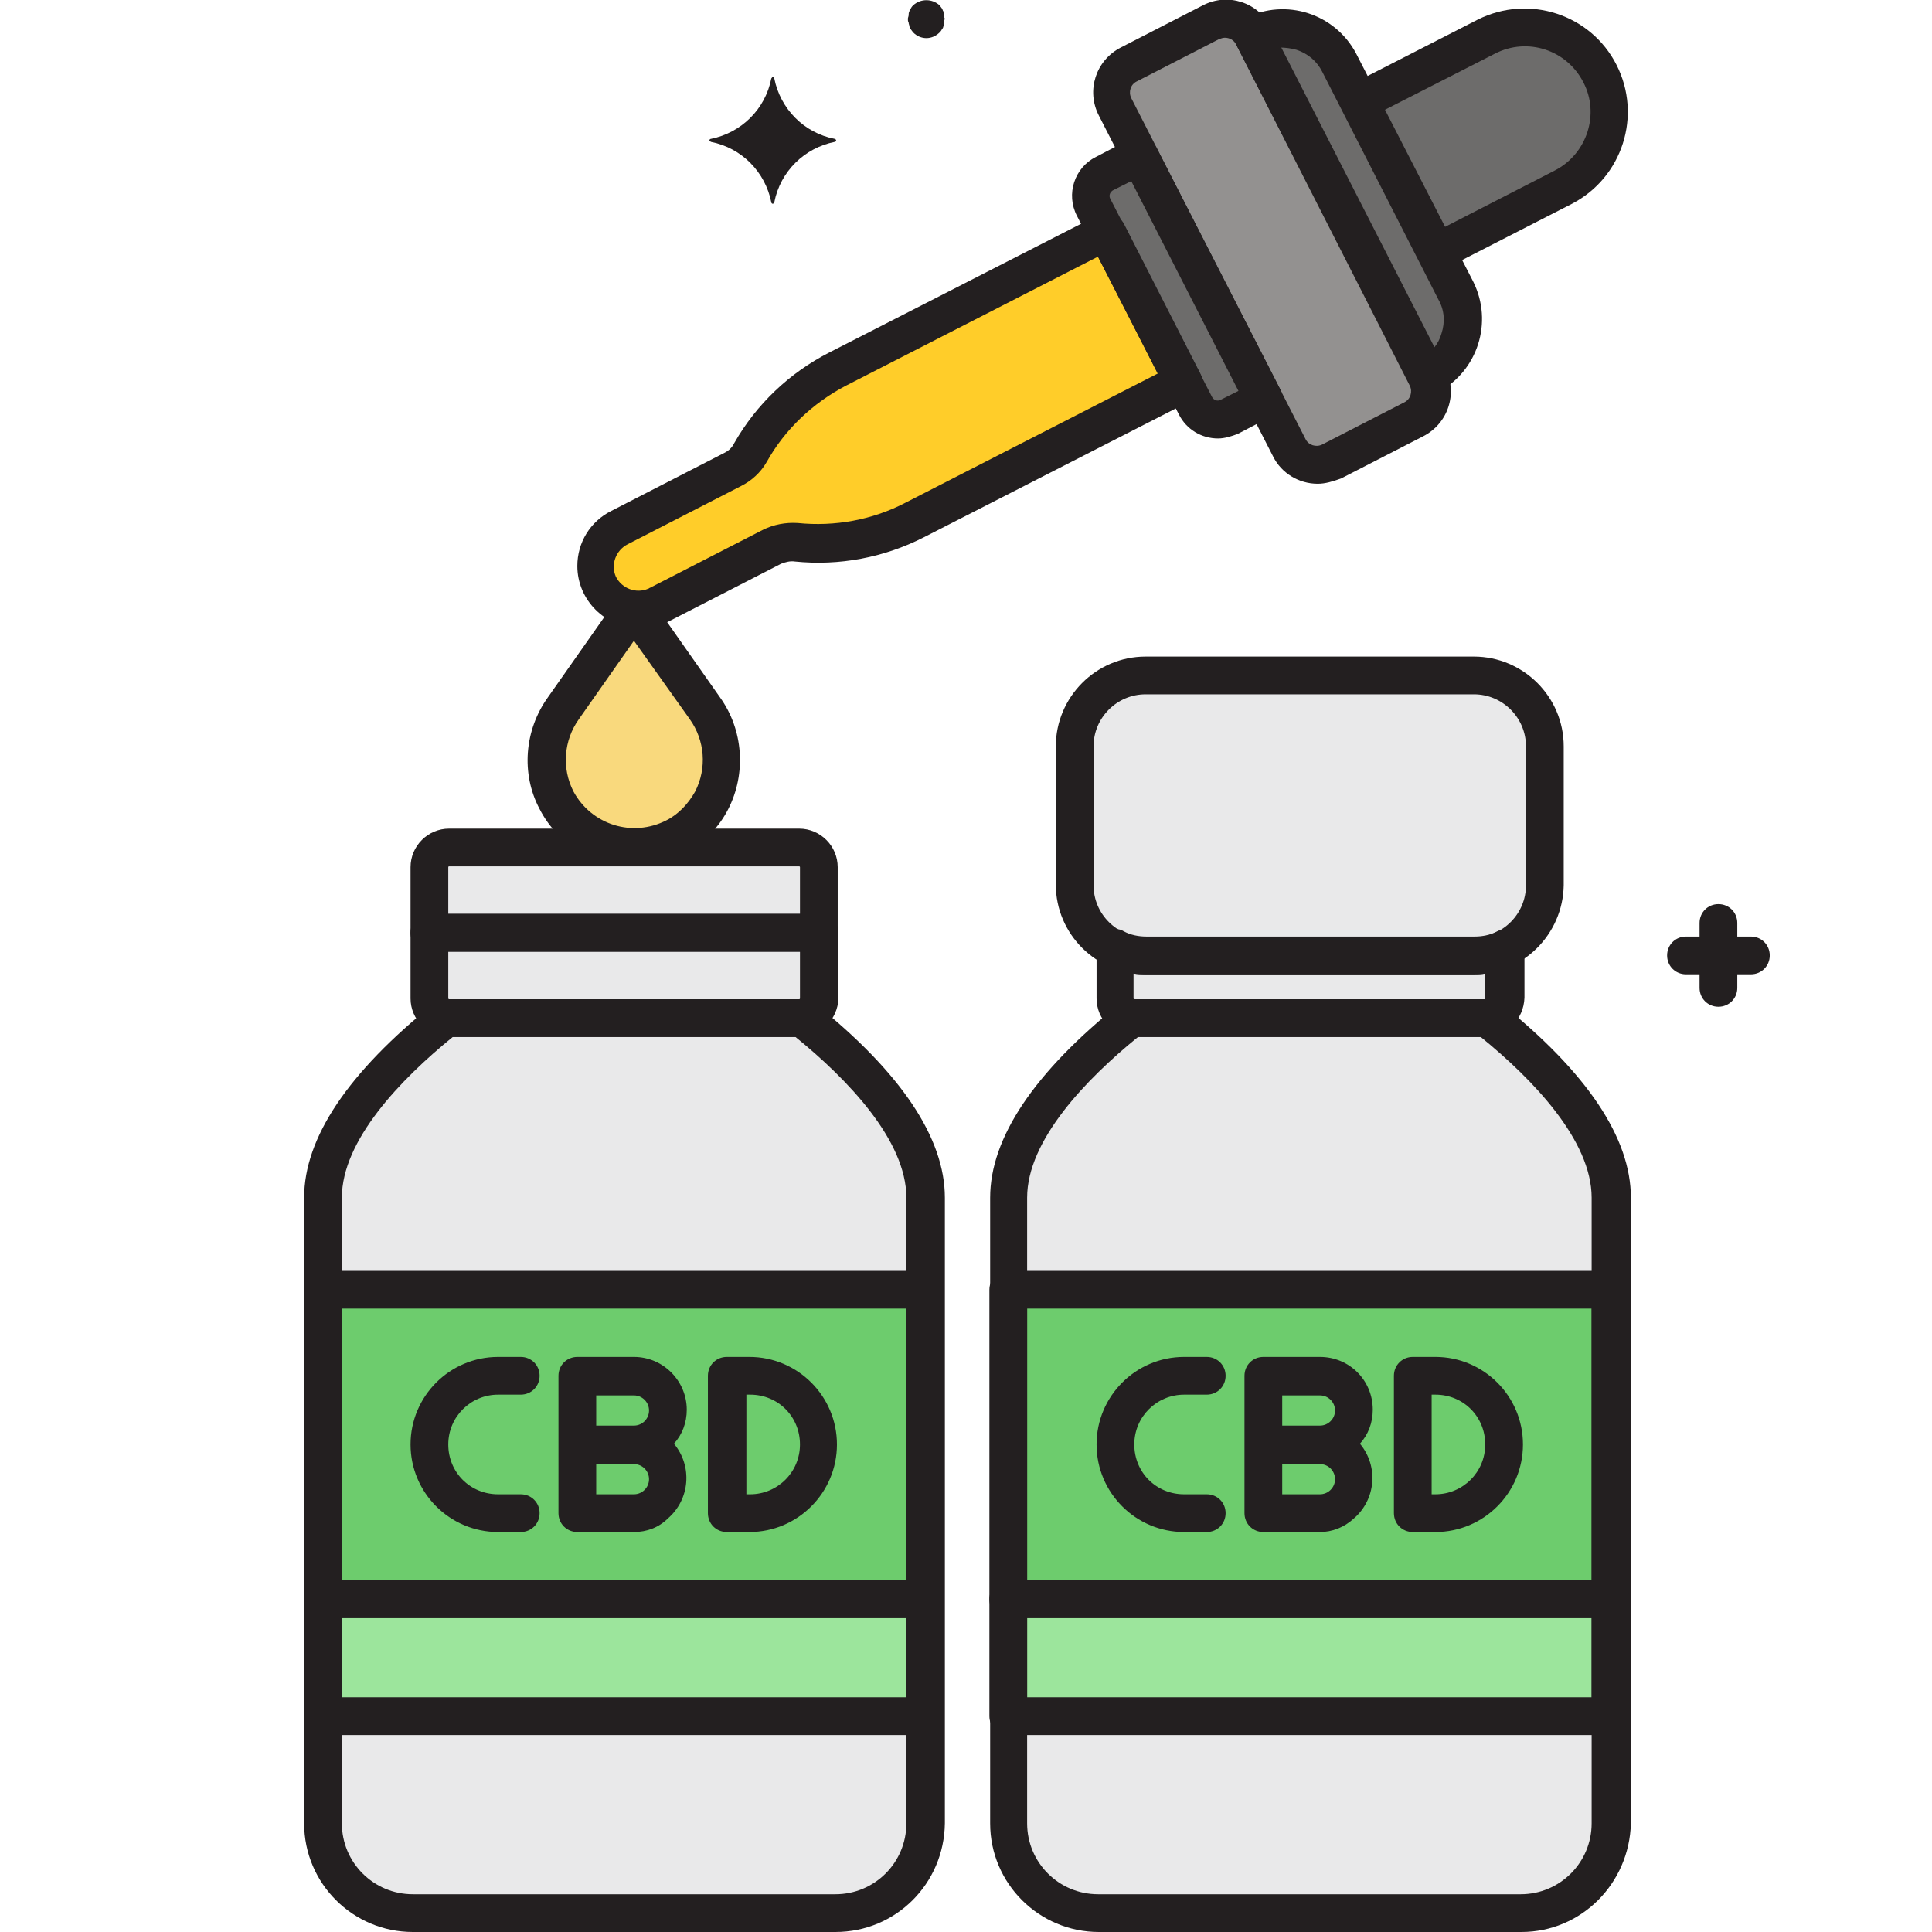 <svg xmlns="http://www.w3.org/2000/svg" enable-background="new 0 0 256 256" viewBox="0 0 256 256"><path fill="#e9e9ea" d="M106.3 134.9c-.1 0-.2 0-.3 0H59.5c-.1 0-.2 0-.3 0-7.8 6.3-16.3 15.1-16.3 23.8v82.9c0 6.6 5.3 11.9 11.9 11.9h56c6.6 0 11.9-5.3 11.9-11.9v-82.9C122.6 150 114.1 141.1 106.3 134.9zM197.1 134.9c-.1 0-.2 0-.4 0h-46.4c-.1 0-.2 0-.4 0-7.8 6.3-16.3 15.1-16.3 23.8v82.9c0 6.6 5.3 11.9 11.9 11.9h56c6.6 0 11.9-5.3 11.9-11.9v-82.9C213.4 150 204.9 141.1 197.1 134.9z"/><rect width="79.8" height="41" x="42.8" y="170.9" fill="#6dcc6d"/><rect width="79.8" height="15.5" x="42.8" y="211.9" fill="#9ce59c"/><rect width="79.8" height="41" x="133.6" y="170.9" fill="#6dcc6d"/><rect width="79.8" height="15.5" x="133.6" y="211.9" fill="#9ce59c"/><path fill="#e9e9ea" d="M56.9,123.6v8.7c0,1.4,1.2,2.6,2.6,2.6h46.4c1.4,0,2.6-1.2,2.6-2.6v-8.7H56.9z"/><path fill="#e9e9ea" d="M56.9 123.6v-8.7c0-1.4 1.2-2.6 2.6-2.6l0 0h46.4c1.4 0 2.6 1.2 2.6 2.6 0 0 0 0 0 0v8.7H56.9zM151.8 89.5h43.5c5.2 0 9.4 4.2 9.4 9.4v18.4c0 5.2-4.2 9.4-9.4 9.4h-43.5c-5.2 0-9.4-4.2-9.4-9.4V98.9C142.4 93.7 146.6 89.5 151.8 89.5z"/><path fill="#e9e9ea" d="M195.3,126.6h-43.5c-1.4,0-2.8-0.3-4.1-1v6.7c0,1.4,1.2,2.6,2.6,2.6h46.4c1.4,0,2.6-1.2,2.6-2.6v-6.7
		C198.1,126.3,196.7,126.6,195.3,126.6z"/><path fill="#231f20" d="M105.9,137.4H59.5c-2.8,0-5.1-2.3-5.1-5.1v-8.7c0-1.4,1.1-2.5,2.5-2.5h51.7c1.4,0,2.5,1.1,2.5,2.5v8.7
		C111,135.1,108.7,137.4,105.9,137.4z M59.4,126.1v6.2c0,0.1,0.1,0.1,0.1,0.1h46.4c0.1,0,0.1-0.1,0.1-0.1v-6.2H59.4z"/><path fill="#231f20" d="M108.5 126.1H56.9c-1.4 0-2.5-1.1-2.5-2.5v-8.7c0-2.8 2.3-5.1 5.1-5.1h46.4c2.8 0 5.1 2.3 5.1 5.1v8.7C111 125 109.9 126.1 108.5 126.1zM59.4 121.1H106v-6.2c0-.1-.1-.1-.1-.1 0 0 0 0 0 0H59.5c-.1 0-.1.1-.1.1l0 0L59.4 121.1zM110.7 256h-56c-7.9 0-14.4-6.4-14.4-14.4v-82.9c0-7.9 5.8-16.6 17.3-25.8.5-.4 1.2-.6 1.9-.5l.1 0h46.3l.1 0c.7-.1 1.4.1 1.9.5 11.5 9.2 17.3 17.9 17.3 25.8v82.9C125.1 249.6 118.7 256 110.7 256zM60 137.4c-6.9 5.6-14.7 13.7-14.7 21.3v82.9c0 5.2 4.2 9.4 9.4 9.4h56c5.2 0 9.4-4.2 9.4-9.4v-82.9c0-7.6-7.8-15.7-14.7-21.3L60 137.4zM106.3 134.9l.3 2.5L106.3 134.9zM201.6 256h-56c-7.9 0-14.4-6.4-14.4-14.4v-82.9c0-7.9 5.8-16.6 17.3-25.8.5-.4 1.2-.6 1.9-.5l.1 0h46.3l.1 0c.7-.1 1.4.1 1.9.5 11.5 9.2 17.3 17.9 17.3 25.8v82.9C215.9 249.6 209.5 256 201.6 256zM150.8 137.4c-6.9 5.6-14.7 13.7-14.7 21.3v82.9c0 5.2 4.2 9.4 9.4 9.4h56c5.2 0 9.4-4.2 9.4-9.4v-82.9c0-7.6-7.8-15.7-14.7-21.3L150.8 137.4zM197.1 134.9l.3 2.5L197.1 134.9zM195.3 129.1h-43.5c-6.5 0-11.9-5.3-11.9-11.9V98.9c0-6.5 5.3-11.9 11.9-11.9h43.5c6.5 0 11.9 5.3 11.9 11.9v18.4C207.1 123.8 201.8 129.1 195.3 129.1zM151.8 92c-3.8 0-6.9 3.1-6.9 6.9v18.4c0 3.8 3.1 6.9 6.9 6.9h43.5c3.8 0 6.9-3.1 6.9-6.9V98.9c0-3.8-3.1-6.9-6.9-6.9H151.8z"/><path fill="#231f20" d="M196.8,137.4h-46.4c-2.8,0-5.1-2.3-5.1-5.1v-6.7c0-1.4,1.1-2.5,2.5-2.5c0.4,0,0.8,0.1,1.1,0.3
		c0.9,0.5,2,0.7,3,0.7h43.5c1,0,2.1-0.2,3-0.7c1.2-0.6,2.7-0.1,3.3,1.1c0.2,0.3,0.3,0.7,0.3,1.1v6.6
		C201.9,135.1,199.6,137.4,196.8,137.4z M150.2,129v3.3c0,0.1,0.1,0.1,0.1,0.1h46.4c0.1,0,0.1-0.1,0.1-0.1V129
		c-0.5,0.1-1.1,0.1-1.6,0.1h-43.5C151.3,129.1,150.7,129.1,150.2,129z"/><path fill="#939190" d="M149.5,8.5L160.4,3c2-1,4.6-0.2,5.6,1.8l23.1,45.2c1,2,0.2,4.6-1.8,5.6l-10.9,5.6c-2,1-4.6,0.2-5.6-1.8
		l-23.1-45.2C146.7,12.1,147.5,9.6,149.5,8.5z"/><path fill="#6d6c6b" d="M189.1 49.9l.1-.1c4.1-2.1 5.7-7.2 3.6-11.3L177.4 8.4c-2.1-4.1-7.2-5.7-11.3-3.6L166 4.8 189.1 49.9zM151 20.6l-4.6 2.4c-1.6.8-2.3 2.8-1.4 4.5 0 0 0 0 0 0l13.5 26.3c.8 1.6 2.8 2.3 4.5 1.4 0 0 0 0 0 0l4.6-2.4L151 20.6z"/><path fill="#6d6c6b" d="M190.3,33.5l16.8-8.6c5.5-2.9,7.6-9.7,4.7-15.1c-2.8-5.4-9.5-7.6-15-4.8l-16.8,8.6L190.3,33.5z"/><path fill="#f9d97d" d="M93.3,93.8l-8.5-12.1c-0.3-0.4-0.9-0.6-1.4-0.2c-0.1,0.1-0.2,0.1-0.2,0.2l-8.5,12.1C70.9,99,72,106.3,77.2,110
		c5.2,3.8,12.4,2.6,16.2-2.5C96.3,103.4,96.3,97.9,93.3,93.8L93.3,93.8z"/><path fill="#ffcd29" d="M146.6,30.6L111,48.9c-4.8,2.5-8.9,6.3-11.6,11c-0.6,1-1.4,1.8-2.4,2.3l-15,7.7c-2.8,1.4-3.9,4.9-2.5,7.7l0,0
		c1.4,2.8,4.9,3.9,7.7,2.5l15-7.7c1-0.5,2.1-0.7,3.2-0.6c5.4,0.6,10.9-0.4,15.7-2.9l35.6-18.2L146.6,30.6z"/><path fill="#231f20" d="M232 124.1h-1.8v-1.8c0-1.4-1.1-2.5-2.5-2.5s-2.5 1.1-2.5 2.5v1.8h-1.8c-1.4 0-2.5 1.1-2.5 2.5 0 1.4 1.1 2.5 2.5 2.5h1.8v1.8c0 1.4 1.1 2.5 2.5 2.5s2.5-1.1 2.5-2.5v-1.8h1.8c1.4 0 2.5-1.1 2.5-2.5S233.4 124.1 232 124.1zM125.1 2c0-.2-.1-.3-.1-.5-.1-.1-.1-.3-.2-.4-.1-.1-.2-.3-.3-.4-1-.9-2.5-.9-3.5 0-.1.1-.2.2-.3.4-.1.1-.2.3-.2.4-.1.2-.1.3-.1.5 0 .2-.1.3-.1.5 0 .2 0 .3.1.5 0 .2.1.3.1.5.1.2.1.3.2.4.1.1.2.3.3.4 1 1 2.5 1 3.5 0 0 0 0 0 0 0 .1-.1.2-.2.3-.4.1-.1.2-.3.2-.4.1-.1.1-.3.1-.5 0-.2 0-.3.1-.5C125.1 2.3 125.1 2.1 125.1 2zM110.6 18.4c-4.1-.8-7.2-4-8-8 0-.1-.1-.2-.2-.2-.1 0-.1.1-.2.2-.8 4.1-4 7.2-8 8-.1 0-.2.1-.2.2 0 .1.1.1.2.2 4.1.8 7.2 4 8 8 0 .1.1.2.2.2.1 0 .1-.1.2-.2.8-4.1 4-7.2 8-8 .1 0 .2-.1.2-.2C110.7 18.4 110.7 18.4 110.6 18.4zM174.6 64.1c-2.5 0-4.8-1.4-5.9-3.6l-23.1-45.2c-1.7-3.3-.4-7.3 2.9-9l10.9-5.6c3.3-1.7 7.3-.4 9 2.9l23.1 45.2 0 0c1.7 3.3.4 7.3-2.9 9l-10.9 5.6C176.6 63.8 175.6 64.1 174.6 64.1zM162.3 5c-.3 0-.5.1-.8.2l-10.9 5.6c-.8.4-1.1 1.4-.7 2.2l23.1 45.2c.4.8 1.4 1.1 2.2.7l10.9-5.6c.8-.4 1.1-1.4.7-2.2L163.8 5.9C163.5 5.3 162.9 5 162.3 5z"/><path fill="#231f20" d="M189.1 52.4c-.9 0-1.8-.5-2.2-1.4L163.8 5.9c-.6-1.2-.1-2.7 1.1-3.4 0 0 0 0 0 0l.1-.1c5.4-2.7 11.9-.6 14.7 4.7l15.5 30.2c2.7 5.4.6 11.9-4.7 14.7l-.1.1C189.9 52.3 189.5 52.4 189.1 52.4zM169.6 6.3L190 46.1c.5-.6.8-1.2 1-1.9.5-1.5.4-3.1-.4-4.5L175.2 9.5c-.7-1.4-1.9-2.4-3.4-2.9C171.1 6.4 170.3 6.3 169.6 6.3L169.6 6.3zM161.4 58.1c-2.2 0-4.2-1.2-5.2-3.2l-13.5-26.3c-1.5-2.9-.3-6.4 2.5-7.8 0 0 0 0 0 0l4.6-2.4c1.2-.6 2.7-.1 3.4 1.1 0 0 0 0 0 0l16.5 32.2c.6 1.2.1 2.7-1.1 3.4 0 0 0 0 0 0l-4.6 2.4C163.2 57.8 162.3 58.1 161.4 58.1zM149.9 24l-2.4 1.2c-.4.2-.6.7-.4 1.1 0 0 0 0 0 0l13.5 26.3c.2.4.7.6 1.1.4 0 0 0 0 0 0l2.4-1.2L149.9 24z"/><path fill="#231f20" d="M190.3 36c-.9 0-1.8-.5-2.2-1.4l-10.2-20c-.6-1.2-.1-2.7 1.1-3.4 0 0 0 0 0 0l16.8-8.6c6.8-3.4 15-.7 18.4 6 3.4 6.7.8 14.9-5.9 18.4l-16.8 8.6C191.1 35.9 190.7 36 190.3 36zM183.4 14.6l8 15.5 14.6-7.5c4.3-2.2 6-7.5 3.8-11.7-2.2-4.3-7.4-6-11.7-3.8L183.4 14.6zM84.7 83.2c-4.5 0-8.2-3.7-8.2-8.2 0-3.1 1.7-5.9 4.5-7.3l15-7.7c.6-.3 1-.7 1.3-1.3 2.9-5.1 7.3-9.3 12.6-12l35.6-18.2c1.2-.6 2.7-.1 3.4 1.1 0 0 0 0 0 0l10.2 20c.6 1.2.1 2.7-1.1 3.4 0 0 0 0 0 0l-35.6 18.2c-5.3 2.7-11.2 3.8-17.1 3.2-.6-.1-1.3.1-1.8.3l-15 7.7C87.3 82.9 86 83.2 84.7 83.2zM145.5 34l-33.4 17.1c-4.4 2.3-8.1 5.8-10.5 10.1-.8 1.4-2 2.5-3.4 3.2l-15 7.7c-1.6.8-2.3 2.7-1.6 4.3.8 1.6 2.7 2.3 4.3 1.6.1 0 .1-.1.2-.1l15-7.7c1.4-.7 3-1 4.6-.9 4.9.5 9.9-.4 14.3-2.7l33.4-17.1L145.5 34z"/><path fill="#231f20" d="M84 114.7c-5.2.1-10.1-2.8-12.5-7.5-2.5-4.7-2-10.5 1.1-14.8l8.5-12.1c.7-.9 1.7-1.5 2.9-1.5l0 0c1.1 0 2.2.6 2.9 1.5l8.5 12.1 0 0c3.1 4.3 3.5 10.1 1.1 14.8C94.1 111.9 89.2 114.8 84 114.7zM84 84.9l-7.3 10.4c-2 2.8-2.3 6.5-.7 9.6 2.4 4.4 7.8 6.1 12.3 3.8 1.6-.8 2.9-2.2 3.8-3.8 1.6-3.1 1.3-6.8-.7-9.6L84 84.9zM122.6 214.4H42.8c-1.4 0-2.5-1.1-2.5-2.5v-41c0-1.4 1.1-2.5 2.5-2.5h79.8c1.4 0 2.5 1.1 2.5 2.5v41C125.1 213.3 124 214.4 122.6 214.4L122.6 214.4zM45.3 209.4h74.8v-36H45.3L45.3 209.4z"/><path fill="#231f20" d="M122.6 229.9H42.8c-1.4 0-2.5-1.1-2.5-2.5v-15.5c0-1.4 1.1-2.5 2.5-2.5h79.8c1.4 0 2.5 1.1 2.5 2.5v15.5C125.1 228.8 124 229.9 122.6 229.9L122.6 229.9zM45.3 224.9h74.8v-10.5H45.3L45.3 224.9zM213.4 214.4h-79.8c-1.4 0-2.5-1.1-2.5-2.5v-41c0-1.4 1.1-2.5 2.5-2.5h79.8c1.4 0 2.5 1.1 2.5 2.5v41C215.9 213.3 214.8 214.4 213.4 214.4zM136.1 209.4h74.8v-36h-74.8V209.4z"/><path fill="#231f20" d="M213.4 229.9h-79.8c-1.4 0-2.5-1.1-2.5-2.5v-15.5c0-1.4 1.1-2.5 2.5-2.5h79.8c1.4 0 2.5 1.1 2.5 2.5v15.5C215.9 228.8 214.8 229.9 213.4 229.9zM136.1 224.9h74.8v-10.5h-74.8V224.9zM84 203h-7.5c-1.4 0-2.5-1.1-2.5-2.5v-18.2c0-1.4 1.1-2.5 2.5-2.5H84c3.9 0 7 3.2 7 7 0 1.7-.6 3.3-1.7 4.5 2.5 3 2.1 7.4-.8 9.9C87.3 202.4 85.7 203 84 203L84 203zM79 198h5c1.1 0 2-.9 2-2 0-1.1-.9-2-2-2 0 0 0 0 0 0h-5V198zM79 188.9h5c1.1 0 2-.9 2-2 0-1.1-.9-2-2-2 0 0 0 0 0 0h-5V188.9zM69 203h-3c-6.4 0-11.6-5.2-11.6-11.6s5.2-11.6 11.6-11.6h3c1.4 0 2.5 1.1 2.5 2.5s-1.1 2.5-2.5 2.5h-3c-3.6 0-6.6 2.9-6.6 6.6s2.9 6.6 6.6 6.6h3c1.4 0 2.5 1.1 2.5 2.5S70.4 203 69 203zM99.3 203h-3c-1.4 0-2.5-1.1-2.5-2.5v-18.2c0-1.4 1.1-2.5 2.5-2.5h3c6.4 0 11.6 5.2 11.6 11.6S105.7 203 99.3 203L99.3 203zM98.9 198h.5c3.6 0 6.6-2.9 6.6-6.6s-2.9-6.6-6.6-6.6l0 0h-.5V198zM174.9 203h-7.5c-1.4 0-2.5-1.1-2.5-2.5v-18.2c0-1.4 1.1-2.5 2.5-2.5h7.5c3.9 0 7 3.1 7 7 0 1.7-.6 3.3-1.7 4.5 2.5 3 2.1 7.4-.8 9.9C178.1 202.4 176.5 203 174.9 203L174.9 203zM169.9 198h5c1.1 0 2-.9 2-2 0-1.1-.9-2-2-2h-5V198zM169.9 188.9h5c1.1 0 2-.9 2-2 0-1.1-.9-2-2-2h-5V188.9zM159.9 203h-3c-6.4 0-11.6-5.2-11.6-11.6s5.2-11.6 11.6-11.6h3c1.4 0 2.5 1.1 2.5 2.5s-1.1 2.5-2.5 2.5h-3c-3.6 0-6.6 2.9-6.6 6.6s2.9 6.6 6.6 6.6h3c1.4 0 2.5 1.1 2.5 2.5S161.3 203 159.9 203zM190.2 203h-3c-1.4 0-2.5-1.1-2.5-2.5v-18.2c0-1.4 1.1-2.5 2.5-2.5h3c6.4 0 11.6 5.2 11.6 11.6S196.6 203 190.2 203L190.2 203zM189.7 198h.5c3.6 0 6.6-2.9 6.6-6.6s-2.9-6.6-6.6-6.6l0 0h-.5L189.7 198z"/></svg>